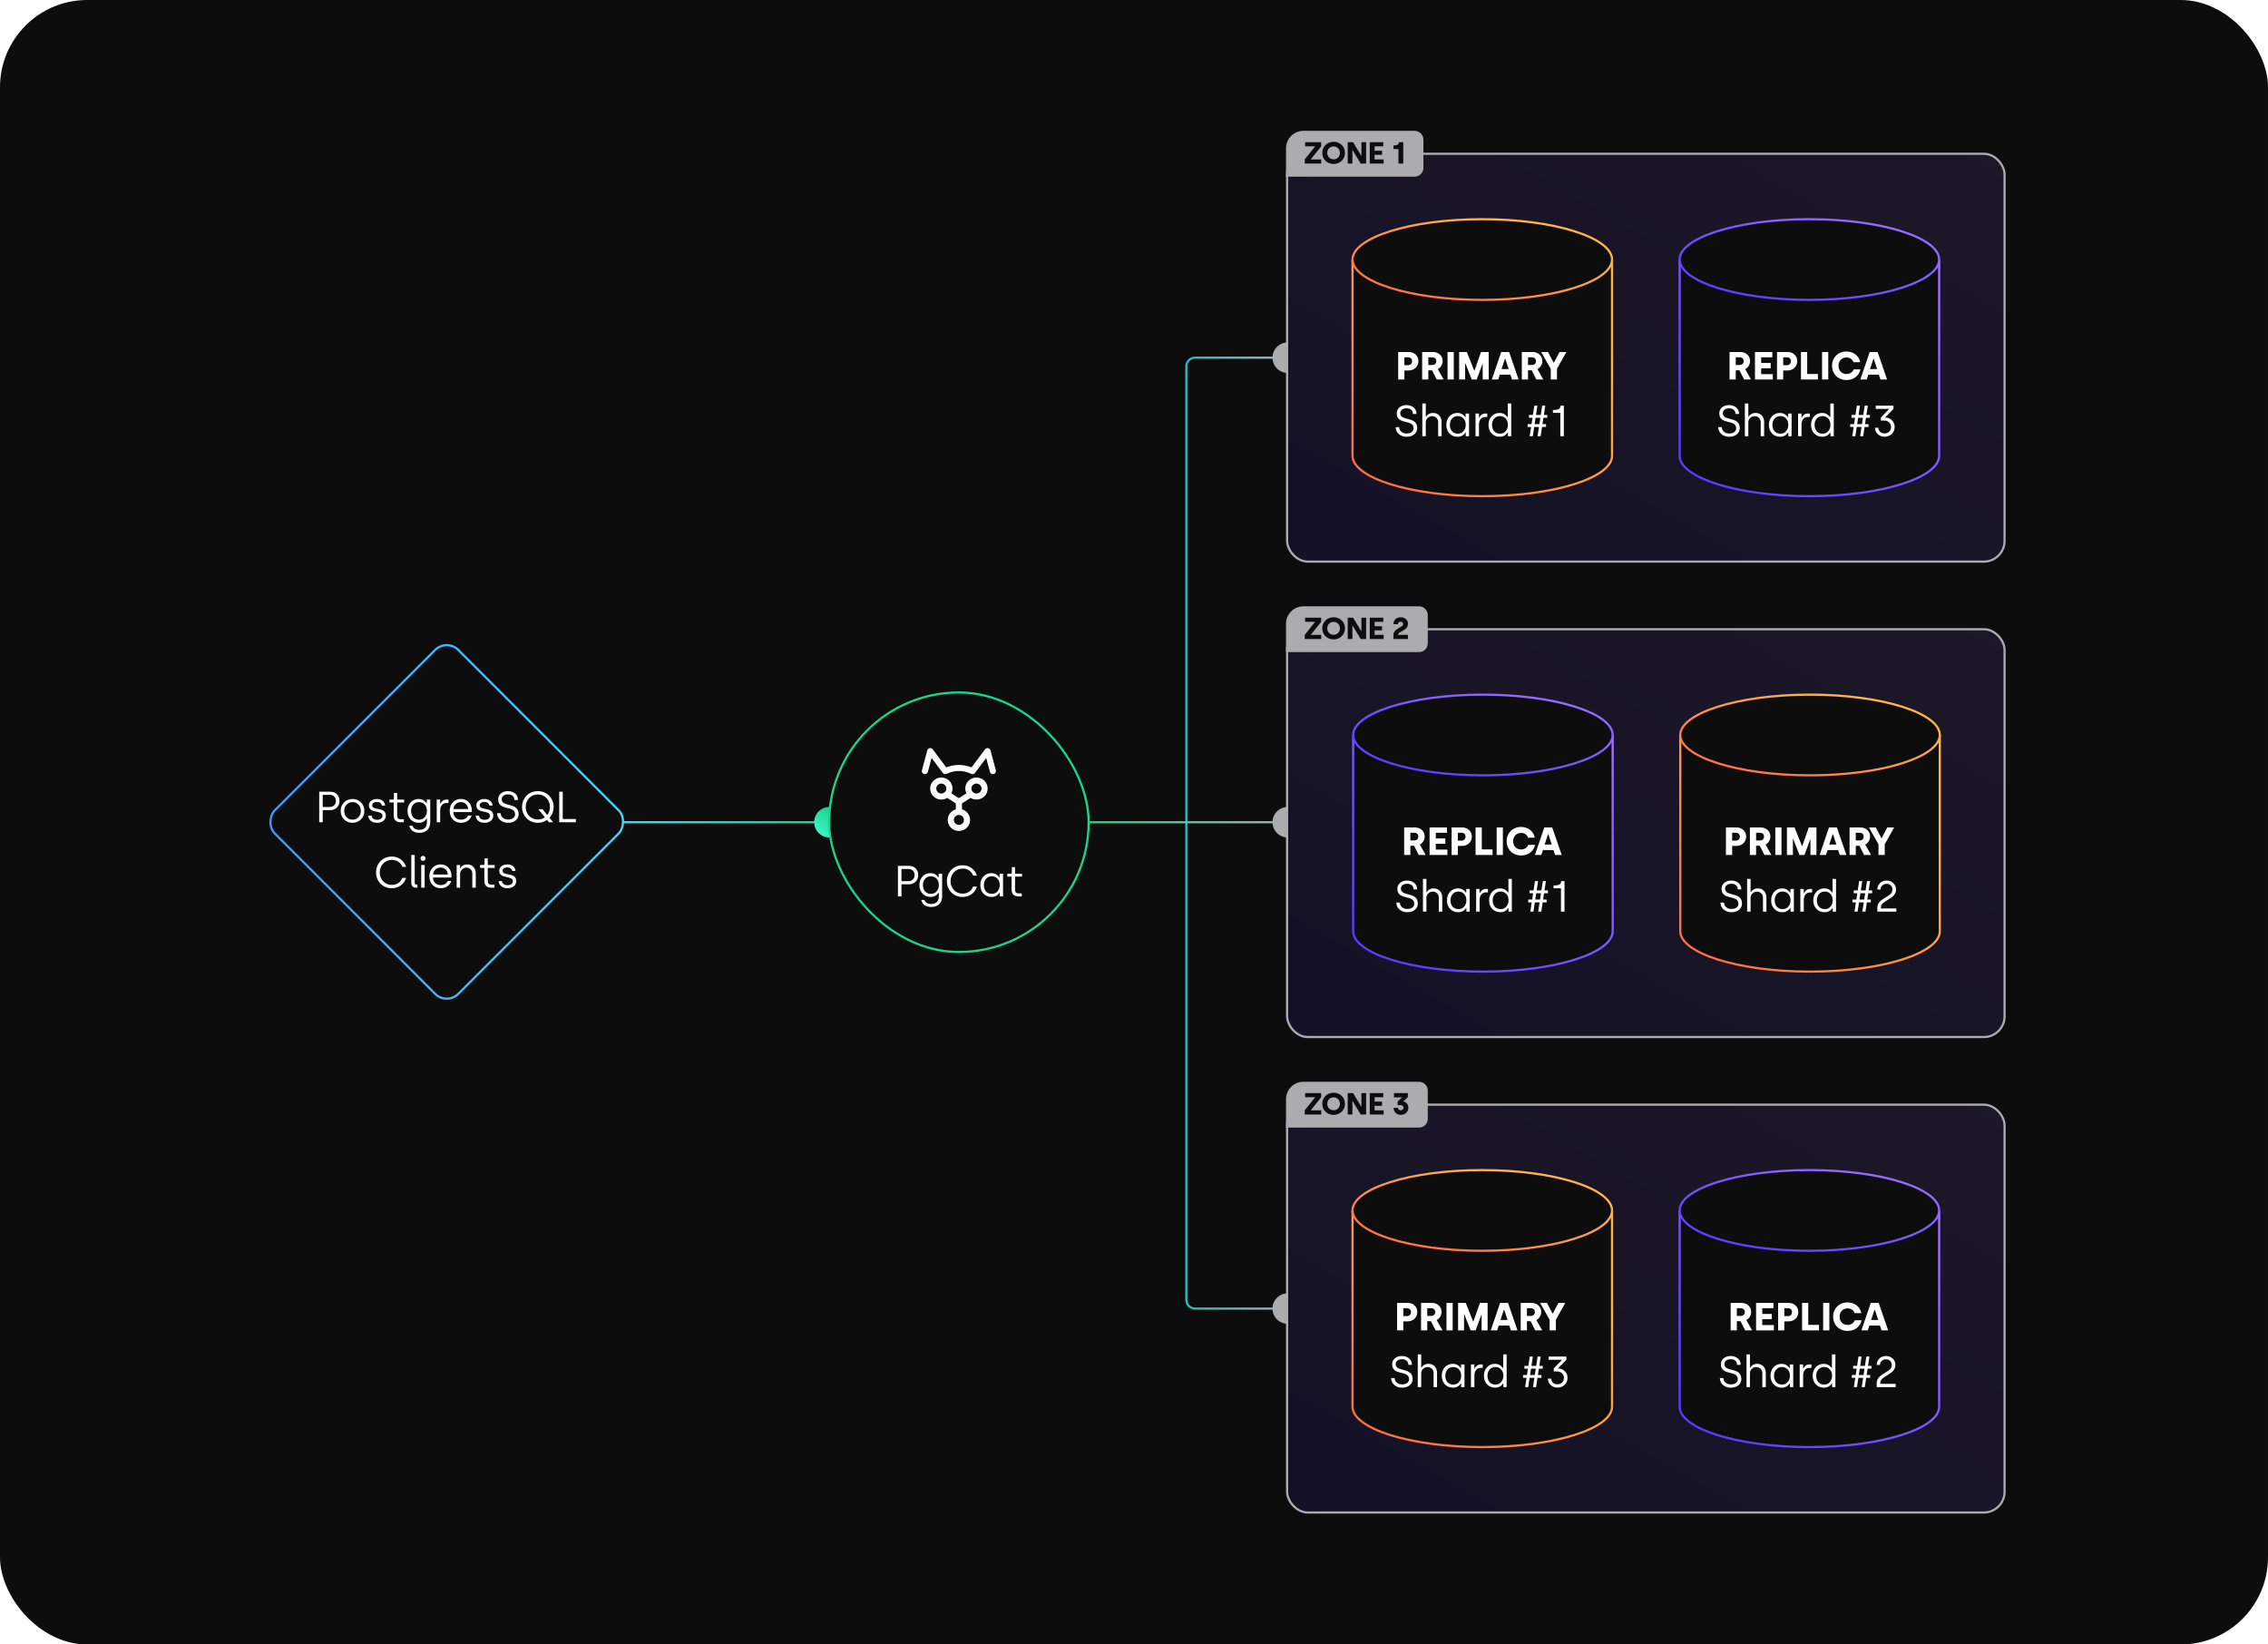 <svg width="1040" height="754" viewBox="0 0 1040 754" fill="none" xmlns="http://www.w3.org/2000/svg">
<rect width="1040" height="754" rx="40" fill="#0D0D0E"/>
<path d="M543.998 377V596C543.998 598.209 545.789 600 547.998 600H590.998" stroke="url(#paint0_linear_35_147)"/>
<path d="M543.998 377V168C543.998 165.791 545.789 164 547.998 164H590.998" stroke="url(#paint1_linear_35_147)"/>
<path d="M498.998 377L589.998 377" stroke="url(#paint2_linear_35_147)" stroke-linecap="round"/>
<g filter="url(#filter0_f_35_147)">
<circle cx="590.498" cy="377" r="7" fill="#ABACB0"/>
</g>
<rect width="12" height="22" transform="matrix(-1 0 0 1 601.998 366)" fill="#0D0D0E"/>
<g filter="url(#filter1_f_35_147)">
<circle cx="590.498" cy="600" r="7" fill="#ABACB0"/>
</g>
<rect width="12" height="22" transform="matrix(-1 0 0 1 601.998 589)" fill="#0D0D0E"/>
<g filter="url(#filter2_f_35_147)">
<circle cx="590.498" cy="164" r="7" fill="#ABACB0"/>
</g>
<rect width="12" height="22" transform="matrix(-1 0 0 1 601.998 153)" fill="#0D0D0E"/>
<rect x="590.206" y="506.5" width="329" height="187" rx="9.5" fill="url(#paint3_linear_35_147)" fill-opacity="0.1" stroke="#ABACB0"/>
<path d="M589.706 504C589.706 499.582 593.287 496 597.706 496H650.706C652.915 496 654.706 497.791 654.706 500V513C654.706 515.209 652.915 517 650.706 517H589.706V504Z" fill="#ABACB0"/>
<path d="M605.854 511H598.308V509.068L602.984 503.202V503.09H598.476V501.2H605.826V503.118L601.122 508.984V509.096H605.854V511ZM606.326 506.1C606.326 503.216 608.552 501.018 611.534 501.018C614.53 501.018 616.742 503.23 616.742 506.1C616.784 508.914 614.46 511.238 611.534 511.182C608.524 511.182 606.326 508.998 606.326 506.1ZM608.622 506.1C608.622 506.954 608.888 507.654 609.434 508.214C609.98 508.774 610.68 509.054 611.534 509.054C612.374 509.054 613.06 508.774 613.606 508.214C614.152 507.654 614.432 506.954 614.432 506.1C614.432 505.26 614.152 504.56 613.606 504C613.06 503.426 612.374 503.146 611.534 503.146C610.68 503.146 609.98 503.426 609.434 504C608.888 504.56 608.622 505.26 608.622 506.1ZM620.147 511H618.005V501.2H620.455L624.207 507.36H624.291V501.2H626.433V511H623.969L620.231 504.84H620.147V511ZM634.473 511H628.117V501.2H634.319V503.09H630.329V505.12H633.731V507.01H630.329V509.096H634.473V511ZM639.055 507.976H641.085C641.099 508.606 641.589 509.082 642.317 509.082C643.101 509.082 643.605 508.564 643.605 507.892C643.605 507.234 643.087 506.702 642.289 506.702H640.903V505.036L642.877 503.258V503.16H639.223V501.186H645.565V503.104L643.521 504.938V505.022C644.193 505.148 644.739 505.484 645.173 506.016C645.607 506.534 645.817 507.164 645.817 507.892C645.817 509.628 644.529 511.168 642.345 511.168C640.175 511.168 639.055 509.6 639.055 507.976Z" fill="#0D0D0E"/>
<path d="M739.206 645C739.206 647.393 737.673 649.762 734.691 651.995C731.717 654.222 727.382 656.248 721.981 657.958C711.184 661.377 696.237 663.5 679.706 663.5C663.174 663.5 648.227 661.377 637.43 657.958C632.029 656.248 627.694 654.222 624.72 651.995C621.738 649.762 620.206 647.393 620.206 645V555.5H739.206V645Z" fill="#0D0D0E" stroke="url(#paint4_linear_35_147)"/>
<path d="M739.206 555C739.206 557.393 737.673 559.762 734.691 561.995C731.717 564.222 727.382 566.248 721.981 567.958C711.184 571.377 696.237 573.5 679.706 573.5C663.174 573.5 648.227 571.377 637.43 567.958C632.029 566.248 627.694 564.222 624.72 561.995C621.738 559.762 620.206 557.393 620.206 555C620.206 552.607 621.738 550.238 624.72 548.005C627.694 545.778 632.029 543.752 637.43 542.042C648.227 538.623 663.174 536.5 679.706 536.5C696.237 536.5 711.184 538.623 721.981 542.042C727.382 543.752 731.717 545.778 734.691 548.005C737.673 550.238 739.206 552.607 739.206 555Z" fill="#0D0D0E" stroke="url(#paint5_linear_35_147)"/>
<path d="M643.487 610H640.643V597.4H645.521C646.781 597.4 647.825 597.796 648.653 598.588C649.499 599.362 649.913 600.37 649.913 601.612C649.913 604.096 647.933 605.86 645.521 605.86H643.487V610ZM643.487 599.83V603.448H645.233C646.259 603.448 647.015 602.71 647.015 601.612C647.015 600.532 646.295 599.83 645.233 599.83H643.487ZM654.473 610H651.629V597.4H656.561C657.857 597.4 658.919 597.796 659.765 598.57C660.611 599.344 661.025 600.334 661.025 601.558C661.025 603.196 660.107 604.564 658.793 605.23L661.475 610H658.307L656.165 605.788H654.473V610ZM654.473 599.83V603.358H656.309C657.389 603.358 658.109 602.692 658.109 601.558C658.109 600.496 657.407 599.83 656.273 599.83H654.473ZM666.128 610H663.284V597.4H666.128V610ZM671.346 610H668.61V597.4H672.12L675.522 605.95H675.63L678.618 597.4H682.146V610H679.392V602.872H679.284L676.656 610H674.37L671.454 602.584H671.346V610ZM686.514 610H683.598L687.882 597.4H691.518L695.856 610H692.832L692.076 607.768H687.252L686.514 610ZM689.592 600.532L688.026 605.23H691.302L689.754 600.532H689.592ZM700.176 610H697.332V597.4H702.264C703.56 597.4 704.622 597.796 705.468 598.57C706.314 599.344 706.728 600.334 706.728 601.558C706.728 603.196 705.81 604.564 704.496 605.23L707.178 610H704.01L701.868 605.788H700.176V610ZM700.176 599.83V603.358H702.012C703.092 603.358 703.812 602.692 703.812 601.558C703.812 600.496 703.11 599.83 701.976 599.83H700.176ZM710.595 605.122L706.221 597.4H709.335L711.909 602.242H712.071L714.627 597.4H717.777L713.457 605.104V610H710.595V605.122ZM637.903 631.84H639.523C639.523 632.66 639.843 633.36 640.463 633.92C641.083 634.48 641.923 634.76 642.963 634.76C644.823 634.76 646.123 633.84 646.123 632.4C646.123 628 638.383 631.08 638.383 625.48C638.383 624.44 638.783 623.56 639.603 622.84C640.423 622.1 641.503 621.74 642.863 621.74C644.963 621.74 647.463 622.92 647.463 625.8H645.803C645.803 624.2 644.743 623.22 642.843 623.22C640.983 623.22 640.003 624.22 640.003 625.48C640.003 629.3 647.763 626.64 647.763 632.3C647.763 633.44 647.323 634.38 646.443 635.14C645.563 635.88 644.383 636.26 642.903 636.26C640.163 636.34 637.863 634.38 637.903 631.84ZM651.701 636H650.121V621H651.701V627.12H651.821C652.281 626.14 653.501 625.34 655.041 625.34C656.221 625.34 657.181 625.74 657.881 626.52C658.601 627.3 658.961 628.28 658.961 629.46V636H657.381V629.56C657.381 628.76 657.121 628.1 656.581 627.6C656.061 627.08 655.421 626.82 654.661 626.82C653.841 626.82 653.141 627.1 652.561 627.64C651.981 628.18 651.701 628.86 651.701 629.68V636ZM661.127 630.82C661.127 629.22 661.607 627.9 662.547 626.88C663.507 625.86 664.727 625.34 666.187 625.34C667.207 625.34 668.147 625.66 668.727 626.12C669.307 626.58 669.627 626.94 669.847 627.28H669.967V625.6H671.547V636H670.027V634.36H669.907C669.027 635.62 667.827 636.26 666.307 636.26C664.787 636.26 663.547 635.76 662.567 634.74C661.607 633.72 661.127 632.42 661.127 630.82ZM662.747 630.82C662.747 632.04 663.087 633.02 663.747 633.76C664.427 634.48 665.307 634.84 666.407 634.84C667.507 634.84 668.367 634.46 669.027 633.68C669.687 632.9 670.027 631.96 670.027 630.82C670.027 629.58 669.687 628.6 668.987 627.88C668.307 627.14 667.427 626.78 666.367 626.78C665.307 626.78 664.427 627.16 663.747 627.92C663.087 628.66 662.747 629.64 662.747 630.82ZM676.095 636H674.515V625.6H676.075V627.54H676.195C676.375 627.04 676.715 626.6 677.215 626.2C677.715 625.8 678.335 625.6 679.035 625.6H679.915V627.18H679.055C677.195 627.18 676.095 628.58 676.095 630.64V636ZM680.462 630.82C680.462 629.22 680.942 627.9 681.882 626.88C682.842 625.86 684.062 625.34 685.522 625.34C686.542 625.34 687.482 625.66 688.062 626.12C688.642 626.58 688.962 626.94 689.182 627.28H689.302V621H690.882V636H689.362V634.36H689.242C688.362 635.62 687.162 636.26 685.642 636.26C684.122 636.26 682.882 635.76 681.902 634.74C680.942 633.72 680.462 632.42 680.462 630.82ZM682.082 630.82C682.082 632.04 682.422 633.02 683.082 633.76C683.762 634.48 684.642 634.84 685.742 634.84C686.842 634.84 687.702 634.46 688.362 633.68C689.022 632.9 689.362 631.96 689.362 630.82C689.362 629.58 689.022 628.6 688.322 627.88C687.642 627.14 686.762 626.78 685.702 626.78C684.642 626.78 683.762 627.16 683.082 627.92C682.422 628.66 682.082 629.64 682.082 630.82ZM699.995 631.76H698.415V630.46H700.195L700.635 627.56H699.015V626.26H700.835L701.475 622H702.895L702.255 626.26H704.435L705.075 622H706.495L705.855 626.26H707.435V627.56H705.655L705.215 630.46H706.835V631.76H705.015L704.375 636H702.955L703.595 631.76H701.415L700.775 636H699.355L699.995 631.76ZM702.055 627.56L701.615 630.46H703.795L704.235 627.56H702.055ZM709.801 632.14H711.321C711.341 633.64 712.521 634.72 714.141 634.72C715.921 634.72 717.141 633.58 717.141 631.76C717.141 630.9 716.841 630.2 716.261 629.66C715.681 629.12 714.961 628.84 714.101 628.84H712.481V627.46L716.181 623.6V623.48H710.121V622H718.261V623.5L714.501 627.32V627.44C715.721 627.48 716.741 627.9 717.561 628.72C718.381 629.52 718.801 630.52 718.801 631.72C718.861 634.1 717.061 636.24 714.141 636.24C711.261 636.24 709.801 633.96 709.801 632.14Z" fill="white"/>
<path d="M889.206 645C889.206 647.393 887.673 649.762 884.691 651.995C881.717 654.222 877.382 656.248 871.981 657.958C861.184 661.377 846.237 663.5 829.706 663.5C813.174 663.5 798.227 661.377 787.43 657.958C782.029 656.248 777.694 654.222 774.72 651.995C771.738 649.762 770.206 647.393 770.206 645V555.5H889.206V645Z" fill="#0D0D0E" stroke="url(#paint6_linear_35_147)"/>
<path d="M889.206 555C889.206 557.393 887.673 559.762 884.691 561.995C881.717 564.222 877.382 566.248 871.981 567.958C861.184 571.377 846.237 573.5 829.706 573.5C813.174 573.5 798.227 571.377 787.43 567.958C782.029 566.248 777.694 564.222 774.72 561.995C771.738 559.762 770.206 557.393 770.206 555C770.206 552.607 771.738 550.238 774.72 548.005C777.694 545.778 782.029 543.752 787.43 542.042C798.227 538.623 813.174 536.5 829.706 536.5C846.237 536.5 861.184 538.623 871.981 542.042C877.382 543.752 881.717 545.778 884.691 548.005C887.673 550.238 889.206 552.607 889.206 555Z" fill="#0D0D0E" stroke="url(#paint7_linear_35_147)"/>
<path d="M796.439 610H793.595V597.4H798.527C799.823 597.4 800.885 597.796 801.731 598.57C802.577 599.344 802.991 600.334 802.991 601.558C802.991 603.196 802.073 604.564 800.759 605.23L803.441 610H800.273L798.131 605.788H796.439V610ZM796.439 599.83V603.358H798.275C799.355 603.358 800.075 602.692 800.075 601.558C800.075 600.496 799.373 599.83 798.239 599.83H796.439ZM813.421 610H805.249V597.4H813.223V599.83H808.093V602.44H812.467V604.87H808.093V607.552H813.421V610ZM818.201 610H815.357V597.4H820.235C821.495 597.4 822.539 597.796 823.367 598.588C824.213 599.362 824.627 600.37 824.627 601.612C824.627 604.096 822.647 605.86 820.235 605.86H818.201V610ZM818.201 599.83V603.448H819.947C820.973 603.448 821.729 602.71 821.729 601.612C821.729 600.532 821.009 599.83 819.947 599.83H818.201ZM834.119 610H826.343V597.4H829.187V607.462H834.119V610ZM838.855 610H836.011V597.4H838.855V610ZM840.604 603.7C840.532 600.046 843.376 597.112 847.228 597.166C850.576 597.166 853.024 599.326 853.492 602.08H850.396C850.036 600.802 848.812 599.902 847.228 599.902C846.148 599.902 845.266 600.262 844.582 600.982C843.898 601.702 843.556 602.602 843.556 603.7C843.556 604.798 843.898 605.716 844.582 606.436C845.266 607.138 846.148 607.498 847.228 607.498C848.812 607.498 850.018 606.616 850.504 605.374H853.618C853.348 606.796 852.628 607.948 851.458 608.866C850.288 609.784 848.884 610.234 847.228 610.234C843.376 610.288 840.532 607.372 840.604 603.7ZM856.482 610H853.566L857.85 597.4H861.486L865.824 610H862.8L862.044 607.768H857.22L856.482 610ZM859.56 600.532L857.994 605.23H861.27L859.722 600.532H859.56ZM788.648 631.84H790.268C790.268 632.66 790.588 633.36 791.208 633.92C791.828 634.48 792.668 634.76 793.708 634.76C795.568 634.76 796.868 633.84 796.868 632.4C796.868 628 789.128 631.08 789.128 625.48C789.128 624.44 789.528 623.56 790.348 622.84C791.168 622.1 792.248 621.74 793.608 621.74C795.708 621.74 798.208 622.92 798.208 625.8H796.548C796.548 624.2 795.488 623.22 793.588 623.22C791.728 623.22 790.748 624.22 790.748 625.48C790.748 629.3 798.508 626.64 798.508 632.3C798.508 633.44 798.068 634.38 797.188 635.14C796.308 635.88 795.128 636.26 793.648 636.26C790.908 636.34 788.608 634.38 788.648 631.84ZM802.445 636H800.865V621H802.445V627.12H802.565C803.025 626.14 804.245 625.34 805.785 625.34C806.965 625.34 807.925 625.74 808.625 626.52C809.345 627.3 809.705 628.28 809.705 629.46V636H808.125V629.56C808.125 628.76 807.865 628.1 807.325 627.6C806.805 627.08 806.165 626.82 805.405 626.82C804.585 626.82 803.885 627.1 803.305 627.64C802.725 628.18 802.445 628.86 802.445 629.68V636ZM811.871 630.82C811.871 629.22 812.351 627.9 813.291 626.88C814.251 625.86 815.471 625.34 816.931 625.34C817.951 625.34 818.891 625.66 819.471 626.12C820.051 626.58 820.371 626.94 820.591 627.28H820.711V625.6H822.291V636H820.771V634.36H820.651C819.771 635.62 818.571 636.26 817.051 636.26C815.531 636.26 814.291 635.76 813.311 634.74C812.351 633.72 811.871 632.42 811.871 630.82ZM813.491 630.82C813.491 632.04 813.831 633.02 814.491 633.76C815.171 634.48 816.051 634.84 817.151 634.84C818.251 634.84 819.111 634.46 819.771 633.68C820.431 632.9 820.771 631.96 820.771 630.82C820.771 629.58 820.431 628.6 819.731 627.88C819.051 627.14 818.171 626.78 817.111 626.78C816.051 626.78 815.171 627.16 814.491 627.92C813.831 628.66 813.491 629.64 813.491 630.82ZM826.839 636H825.259V625.6H826.819V627.54H826.939C827.119 627.04 827.459 626.6 827.959 626.2C828.459 625.8 829.079 625.6 829.779 625.6H830.659V627.18H829.799C827.939 627.18 826.839 628.58 826.839 630.64V636ZM831.206 630.82C831.206 629.22 831.686 627.9 832.626 626.88C833.586 625.86 834.806 625.34 836.266 625.34C837.286 625.34 838.226 625.66 838.806 626.12C839.386 626.58 839.706 626.94 839.926 627.28H840.046V621H841.626V636H840.106V634.36H839.986C839.106 635.62 837.906 636.26 836.386 636.26C834.866 636.26 833.626 635.76 832.646 634.74C831.686 633.72 831.206 632.42 831.206 630.82ZM832.826 630.82C832.826 632.04 833.166 633.02 833.826 633.76C834.506 634.48 835.386 634.84 836.486 634.84C837.586 634.84 838.446 634.46 839.106 633.68C839.766 632.9 840.106 631.96 840.106 630.82C840.106 629.58 839.766 628.6 839.066 627.88C838.386 627.14 837.506 626.78 836.446 626.78C835.386 626.78 834.506 627.16 833.826 627.92C833.166 628.66 832.826 629.64 832.826 630.82ZM850.739 631.76H849.159V630.46H850.939L851.379 627.56H849.759V626.26H851.579L852.219 622H853.639L852.999 626.26H855.179L855.819 622H857.239L856.599 626.26H858.179V627.56H856.399L855.959 630.46H857.579V631.76H855.759L855.119 636H853.699L854.339 631.76H852.159L851.519 636H850.099L850.739 631.76ZM852.799 627.56L852.359 630.46H854.539L854.979 627.56H852.799ZM862.065 625.84H860.545C860.545 623.92 862.025 621.74 864.805 621.74C867.445 621.74 869.145 623.7 869.145 625.78C869.145 627.38 868.345 628.68 866.745 629.7L864.285 631.26C862.705 632.28 862.185 633.06 862.185 634.2V634.52H869.265V636H860.565V634.26C860.565 632.5 861.465 631.3 863.385 630.08L865.925 628.48C866.965 627.82 867.485 626.94 867.485 625.82C867.485 624.32 866.445 623.26 864.765 623.26C863.985 623.26 863.325 623.52 862.825 624.02C862.325 624.52 862.065 625.12 862.065 625.84Z" fill="white"/>
<rect x="590.206" y="288.5" width="329" height="187" rx="9.5" fill="url(#paint8_linear_35_147)" fill-opacity="0.1" stroke="#ABACB0"/>
<path d="M589.706 286C589.706 281.582 593.287 278 597.706 278H650.706C652.915 278 654.706 279.791 654.706 282V295C654.706 297.209 652.915 299 650.706 299H589.706V286Z" fill="#ABACB0"/>
<path d="M605.854 293H598.308V291.068L602.984 285.202V285.09H598.476V283.2H605.826V285.118L601.122 290.984V291.096H605.854V293ZM606.326 288.1C606.326 285.216 608.552 283.018 611.534 283.018C614.53 283.018 616.742 285.23 616.742 288.1C616.784 290.914 614.46 293.238 611.534 293.182C608.524 293.182 606.326 290.998 606.326 288.1ZM608.622 288.1C608.622 288.954 608.888 289.654 609.434 290.214C609.98 290.774 610.68 291.054 611.534 291.054C612.374 291.054 613.06 290.774 613.606 290.214C614.152 289.654 614.432 288.954 614.432 288.1C614.432 287.26 614.152 286.56 613.606 286C613.06 285.426 612.374 285.146 611.534 285.146C610.68 285.146 609.98 285.426 609.434 286C608.888 286.56 608.622 287.26 608.622 288.1ZM620.147 293H618.005V283.2H620.455L624.207 289.36H624.291V283.2H626.433V293H623.969L620.231 286.84H620.147V293ZM634.473 293H628.117V283.2H634.319V285.09H630.329V287.12H633.731V289.01H630.329V291.096H634.473V293ZM640.987 286.21H638.943C638.943 284.572 640.077 283.018 642.219 283.018C643.241 283.018 644.067 283.298 644.683 283.872C645.313 284.446 645.621 285.146 645.621 286C645.621 287.288 645.019 288.142 643.787 288.87L641.827 290.018C641.337 290.312 641.155 290.592 641.155 290.97V291.082H645.607V293H638.957V291.278C638.957 289.99 639.517 289.15 640.819 288.352L642.639 287.232C643.157 286.896 643.409 286.588 643.409 286.084C643.409 285.482 642.947 285.048 642.205 285.048C641.477 285.048 640.987 285.58 640.987 286.21Z" fill="#0D0D0E"/>
<path d="M889.498 427C889.498 429.393 887.966 431.762 884.983 433.995C882.01 436.222 877.675 438.248 872.274 439.958C861.477 443.377 846.53 445.5 829.998 445.5C813.466 445.5 798.519 443.377 787.723 439.958C782.321 438.248 777.986 436.222 775.013 433.995C772.03 431.762 770.498 429.393 770.498 427V337.5H889.498V427Z" fill="#0D0D0E" stroke="url(#paint9_linear_35_147)"/>
<path d="M889.498 337C889.498 339.393 887.966 341.762 884.983 343.995C882.01 346.222 877.675 348.248 872.274 349.958C861.477 353.377 846.53 355.5 829.998 355.5C813.466 355.5 798.519 353.377 787.723 349.958C782.321 348.248 777.986 346.222 775.013 343.995C772.03 341.762 770.498 339.393 770.498 337C770.498 334.607 772.03 332.238 775.013 330.005C777.986 327.778 782.321 325.752 787.723 324.042C798.519 320.623 813.466 318.5 829.998 318.5C846.53 318.5 861.477 320.623 872.274 324.042C877.675 325.752 882.01 327.778 884.983 330.005C887.966 332.238 889.498 334.607 889.498 337Z" fill="#0D0D0E" stroke="url(#paint10_linear_35_147)"/>
<path d="M794.279 392H791.435V379.4H796.313C797.573 379.4 798.617 379.796 799.445 380.588C800.291 381.362 800.705 382.37 800.705 383.612C800.705 386.096 798.725 387.86 796.313 387.86H794.279V392ZM794.279 381.83V385.448H796.025C797.051 385.448 797.807 384.71 797.807 383.612C797.807 382.532 797.087 381.83 796.025 381.83H794.279ZM805.266 392H802.422V379.4H807.354C808.65 379.4 809.712 379.796 810.558 380.57C811.404 381.344 811.818 382.334 811.818 383.558C811.818 385.196 810.9 386.564 809.586 387.23L812.268 392H809.1L806.958 387.788H805.266V392ZM805.266 381.83V385.358H807.102C808.182 385.358 808.902 384.692 808.902 383.558C808.902 382.496 808.2 381.83 807.066 381.83H805.266ZM816.92 392H814.076V379.4H816.92V392ZM822.138 392H819.402V379.4H822.912L826.314 387.95H826.422L829.41 379.4H832.938V392H830.184V384.872H830.076L827.448 392H825.162L822.246 384.584H822.138V392ZM837.306 392H834.39L838.674 379.4H842.31L846.648 392H843.624L842.868 389.768H838.044L837.306 392ZM840.384 382.532L838.818 387.23H842.094L840.546 382.532H840.384ZM850.969 392H848.125V379.4H853.057C854.353 379.4 855.415 379.796 856.261 380.57C857.107 381.344 857.521 382.334 857.521 383.558C857.521 385.196 856.603 386.564 855.289 387.23L857.971 392H854.803L852.661 387.788H850.969V392ZM850.969 381.83V385.358H852.805C853.885 385.358 854.605 384.692 854.605 383.558C854.605 382.496 853.903 381.83 852.769 381.83H850.969ZM861.387 387.122L857.013 379.4H860.127L862.701 384.242H862.863L865.419 379.4H868.569L864.249 387.104V392H861.387V387.122ZM788.94 413.84H790.56C790.56 414.66 790.88 415.36 791.5 415.92C792.12 416.48 792.96 416.76 794 416.76C795.86 416.76 797.16 415.84 797.16 414.4C797.16 410 789.42 413.08 789.42 407.48C789.42 406.44 789.82 405.56 790.64 404.84C791.46 404.1 792.54 403.74 793.9 403.74C796 403.74 798.5 404.92 798.5 407.8H796.84C796.84 406.2 795.78 405.22 793.88 405.22C792.02 405.22 791.04 406.22 791.04 407.48C791.04 411.3 798.8 408.64 798.8 414.3C798.8 415.44 798.36 416.38 797.48 417.14C796.6 417.88 795.42 418.26 793.94 418.26C791.2 418.34 788.9 416.38 788.94 413.84ZM802.738 418H801.158V403H802.738V409.12H802.858C803.318 408.14 804.538 407.34 806.078 407.34C807.258 407.34 808.218 407.74 808.918 408.52C809.638 409.3 809.998 410.28 809.998 411.46V418H808.418V411.56C808.418 410.76 808.158 410.1 807.618 409.6C807.098 409.08 806.458 408.82 805.698 408.82C804.878 408.82 804.178 409.1 803.598 409.64C803.018 410.18 802.738 410.86 802.738 411.68V418ZM812.164 412.82C812.164 411.22 812.644 409.9 813.584 408.88C814.544 407.86 815.764 407.34 817.224 407.34C818.244 407.34 819.184 407.66 819.764 408.12C820.344 408.58 820.664 408.94 820.884 409.28H821.004V407.6H822.584V418H821.064V416.36H820.944C820.064 417.62 818.864 418.26 817.344 418.26C815.824 418.26 814.584 417.76 813.604 416.74C812.644 415.72 812.164 414.42 812.164 412.82ZM813.784 412.82C813.784 414.04 814.124 415.02 814.784 415.76C815.464 416.48 816.344 416.84 817.444 416.84C818.544 416.84 819.404 416.46 820.064 415.68C820.724 414.9 821.064 413.96 821.064 412.82C821.064 411.58 820.724 410.6 820.024 409.88C819.344 409.14 818.464 408.78 817.404 408.78C816.344 408.78 815.464 409.16 814.784 409.92C814.124 410.66 813.784 411.64 813.784 412.82ZM827.131 418H825.551V407.6H827.111V409.54H827.231C827.411 409.04 827.751 408.6 828.251 408.2C828.751 407.8 829.371 407.6 830.071 407.6H830.951V409.18H830.091C828.231 409.18 827.131 410.58 827.131 412.64V418ZM831.499 412.82C831.499 411.22 831.979 409.9 832.919 408.88C833.879 407.86 835.099 407.34 836.559 407.34C837.579 407.34 838.519 407.66 839.099 408.12C839.679 408.58 839.999 408.94 840.219 409.28H840.339V403H841.919V418H840.399V416.36H840.279C839.399 417.62 838.199 418.26 836.679 418.26C835.159 418.26 833.919 417.76 832.939 416.74C831.979 415.72 831.499 414.42 831.499 412.82ZM833.119 412.82C833.119 414.04 833.459 415.02 834.119 415.76C834.799 416.48 835.679 416.84 836.779 416.84C837.879 416.84 838.739 416.46 839.399 415.68C840.059 414.9 840.399 413.96 840.399 412.82C840.399 411.58 840.059 410.6 839.359 409.88C838.679 409.14 837.799 408.78 836.739 408.78C835.679 408.78 834.799 409.16 834.119 409.92C833.459 410.66 833.119 411.64 833.119 412.82ZM851.032 413.76H849.452V412.46H851.232L851.672 409.56H850.052V408.26H851.872L852.512 404H853.932L853.292 408.26H855.472L856.112 404H857.532L856.892 408.26H858.472V409.56H856.692L856.252 412.46H857.872V413.76H856.052L855.412 418H853.992L854.632 413.76H852.452L851.812 418H850.392L851.032 413.76ZM853.092 409.56L852.652 412.46H854.832L855.272 409.56H853.092ZM862.357 407.84H860.837C860.837 405.92 862.317 403.74 865.097 403.74C867.737 403.74 869.437 405.7 869.437 407.78C869.437 409.38 868.637 410.68 867.037 411.7L864.577 413.26C862.997 414.28 862.477 415.06 862.477 416.2V416.52H869.557V418H860.857V416.26C860.857 414.5 861.757 413.3 863.677 412.08L866.217 410.48C867.257 409.82 867.777 408.94 867.777 407.82C867.777 406.32 866.737 405.26 865.057 405.26C864.277 405.26 863.617 405.52 863.117 406.02C862.617 406.52 862.357 407.12 862.357 407.84Z" fill="white"/>
<path d="M739.498 427C739.498 429.393 737.966 431.762 734.983 433.995C732.01 436.222 727.675 438.248 722.274 439.958C711.477 443.377 696.53 445.5 679.998 445.5C663.466 445.5 648.519 443.377 637.723 439.958C632.321 438.248 627.986 436.222 625.013 433.995C622.03 431.762 620.498 429.393 620.498 427V337.5H739.498V427Z" fill="#0D0D0E" stroke="url(#paint11_linear_35_147)"/>
<path d="M739.498 337C739.498 339.393 737.966 341.762 734.983 343.995C732.01 346.222 727.675 348.248 722.274 349.958C711.477 353.377 696.53 355.5 679.998 355.5C663.466 355.5 648.519 353.377 637.723 349.958C632.321 348.248 627.986 346.222 625.013 343.995C622.03 341.762 620.498 339.393 620.498 337C620.498 334.607 622.03 332.238 625.013 330.005C627.986 327.778 632.321 325.752 637.723 324.042C648.519 320.623 663.466 318.5 679.998 318.5C696.53 318.5 711.477 320.623 722.274 324.042C727.675 325.752 732.01 327.778 734.983 330.005C737.966 332.238 739.498 334.607 739.498 337Z" fill="#0D0D0E" stroke="url(#paint12_linear_35_147)"/>
<path d="M646.732 392H643.888V379.4H648.82C650.116 379.4 651.178 379.796 652.024 380.57C652.87 381.344 653.284 382.334 653.284 383.558C653.284 385.196 652.366 386.564 651.052 387.23L653.734 392H650.566L648.424 387.788H646.732V392ZM646.732 381.83V385.358H648.568C649.648 385.358 650.368 384.692 650.368 383.558C650.368 382.496 649.666 381.83 648.532 381.83H646.732ZM663.714 392H655.542V379.4H663.516V381.83H658.386V384.44H662.76V386.87H658.386V389.552H663.714V392ZM668.493 392H665.649V379.4H670.527C671.787 379.4 672.831 379.796 673.659 380.588C674.505 381.362 674.919 382.37 674.919 383.612C674.919 386.096 672.939 387.86 670.527 387.86H668.493V392ZM668.493 381.83V385.448H670.239C671.265 385.448 672.021 384.71 672.021 383.612C672.021 382.532 671.301 381.83 670.239 381.83H668.493ZM684.412 392H676.636V379.4H679.48V389.462H684.412V392ZM689.148 392H686.304V379.4H689.148V392ZM690.897 385.7C690.825 382.046 693.669 379.112 697.521 379.166C700.869 379.166 703.317 381.326 703.785 384.08H700.689C700.329 382.802 699.105 381.902 697.521 381.902C696.441 381.902 695.559 382.262 694.875 382.982C694.191 383.702 693.849 384.602 693.849 385.7C693.849 386.798 694.191 387.716 694.875 388.436C695.559 389.138 696.441 389.498 697.521 389.498C699.105 389.498 700.311 388.616 700.797 387.374H703.911C703.641 388.796 702.921 389.948 701.751 390.866C700.581 391.784 699.177 392.234 697.521 392.234C693.669 392.288 690.825 389.372 690.897 385.7ZM706.774 392H703.858L708.142 379.4H711.778L716.116 392H713.092L712.336 389.768H707.512L706.774 392ZM709.852 382.532L708.286 387.23H711.562L710.014 382.532H709.852ZM640.288 413.84H641.908C641.908 414.66 642.228 415.36 642.848 415.92C643.468 416.48 644.308 416.76 645.348 416.76C647.208 416.76 648.508 415.84 648.508 414.4C648.508 410 640.768 413.08 640.768 407.48C640.768 406.44 641.168 405.56 641.988 404.84C642.808 404.1 643.888 403.74 645.248 403.74C647.348 403.74 649.848 404.92 649.848 407.8H648.188C648.188 406.2 647.128 405.22 645.228 405.22C643.368 405.22 642.388 406.22 642.388 407.48C642.388 411.3 650.148 408.64 650.148 414.3C650.148 415.44 649.708 416.38 648.828 417.14C647.948 417.88 646.768 418.26 645.288 418.26C642.548 418.34 640.248 416.38 640.288 413.84ZM654.085 418H652.505V403H654.085V409.12H654.205C654.665 408.14 655.885 407.34 657.425 407.34C658.605 407.34 659.565 407.74 660.265 408.52C660.985 409.3 661.345 410.28 661.345 411.46V418H659.765V411.56C659.765 410.76 659.505 410.1 658.965 409.6C658.445 409.08 657.805 408.82 657.045 408.82C656.225 408.82 655.525 409.1 654.945 409.64C654.365 410.18 654.085 410.86 654.085 411.68V418ZM663.512 412.82C663.512 411.22 663.992 409.9 664.932 408.88C665.892 407.86 667.112 407.34 668.572 407.34C669.592 407.34 670.532 407.66 671.112 408.12C671.692 408.58 672.012 408.94 672.232 409.28H672.352V407.6H673.932V418H672.412V416.36H672.292C671.412 417.62 670.212 418.26 668.692 418.26C667.172 418.26 665.932 417.76 664.952 416.74C663.992 415.72 663.512 414.42 663.512 412.82ZM665.132 412.82C665.132 414.04 665.472 415.02 666.132 415.76C666.812 416.48 667.692 416.84 668.792 416.84C669.892 416.84 670.752 416.46 671.412 415.68C672.072 414.9 672.412 413.96 672.412 412.82C672.412 411.58 672.072 410.6 671.372 409.88C670.692 409.14 669.812 408.78 668.752 408.78C667.692 408.78 666.812 409.16 666.132 409.92C665.472 410.66 665.132 411.64 665.132 412.82ZM678.479 418H676.899V407.6H678.459V409.54H678.579C678.759 409.04 679.099 408.6 679.599 408.2C680.099 407.8 680.719 407.6 681.419 407.6H682.299V409.18H681.439C679.579 409.18 678.479 410.58 678.479 412.64V418ZM682.846 412.82C682.846 411.22 683.326 409.9 684.266 408.88C685.226 407.86 686.446 407.34 687.906 407.34C688.926 407.34 689.866 407.66 690.446 408.12C691.026 408.58 691.346 408.94 691.566 409.28H691.686V403H693.266V418H691.746V416.36H691.626C690.746 417.62 689.546 418.26 688.026 418.26C686.506 418.26 685.266 417.76 684.286 416.74C683.326 415.72 682.846 414.42 682.846 412.82ZM684.466 412.82C684.466 414.04 684.806 415.02 685.466 415.76C686.146 416.48 687.026 416.84 688.126 416.84C689.226 416.84 690.086 416.46 690.746 415.68C691.406 414.9 691.746 413.96 691.746 412.82C691.746 411.58 691.406 410.6 690.706 409.88C690.026 409.14 689.146 408.78 688.086 408.78C687.026 408.78 686.146 409.16 685.466 409.92C684.806 410.66 684.466 411.64 684.466 412.82ZM702.379 413.76H700.799V412.46H702.579L703.019 409.56H701.399V408.26H703.219L703.859 404H705.279L704.639 408.26H706.819L707.459 404H708.879L708.239 408.26H709.819V409.56H708.039L707.599 412.46H709.219V413.76H707.399L706.759 418H705.339L705.979 413.76H703.799L703.159 418H701.739L702.379 413.76ZM704.439 409.56L703.999 412.46H706.179L706.619 409.56H704.439ZM715.785 407.3H712.385V406C714.925 406 715.885 405.44 715.885 404H717.405V418H715.785V407.3Z" fill="white"/>
<rect x="590.206" y="70.5" width="329" height="187" rx="9.5" fill="url(#paint13_linear_35_147)" fill-opacity="0.1" stroke="#ABACB0"/>
<path d="M589.706 68C589.706 63.582 593.287 60 597.706 60H648.706C650.915 60 652.706 61.791 652.706 64V77C652.706 79.209 650.915 81 648.706 81H589.706V68Z" fill="#ABACB0"/>
<path d="M605.854 75H598.308V73.068L602.984 67.202V67.09H598.476V65.2H605.826V67.118L601.122 72.984V73.096H605.854V75ZM606.326 70.1C606.326 67.216 608.552 65.018 611.534 65.018C614.53 65.018 616.742 67.23 616.742 70.1C616.784 72.914 614.46 75.238 611.534 75.182C608.524 75.182 606.326 72.998 606.326 70.1ZM608.622 70.1C608.622 70.954 608.888 71.654 609.434 72.214C609.98 72.774 610.68 73.054 611.534 73.054C612.374 73.054 613.06 72.774 613.606 72.214C614.152 71.654 614.432 70.954 614.432 70.1C614.432 69.26 614.152 68.56 613.606 68C613.06 67.426 612.374 67.146 611.534 67.146C610.68 67.146 609.98 67.426 609.434 68C608.888 68.56 608.622 69.26 608.622 70.1ZM620.147 75H618.005V65.2H620.455L624.207 71.36H624.291V65.2H626.433V75H623.969L620.231 68.84H620.147V75ZM634.473 75H628.117V65.2H634.319V67.09H630.329V69.12H633.731V71.01H630.329V73.096H634.473V75ZM641.267 68.336H638.985V66.698C640.819 66.698 641.435 66.222 641.435 65.2H643.465V75H641.267V68.336Z" fill="#0D0D0E"/>
<path d="M739.206 209C739.206 211.393 737.673 213.762 734.691 215.995C731.717 218.222 727.382 220.248 721.981 221.958C711.184 225.377 696.237 227.5 679.706 227.5C663.174 227.5 648.227 225.377 637.43 221.958C632.029 220.248 627.694 218.222 624.72 215.995C621.738 213.762 620.206 211.393 620.206 209V119.5H739.206V209Z" fill="#0D0D0E" stroke="url(#paint14_linear_35_147)"/>
<path d="M739.206 119C739.206 121.393 737.673 123.762 734.691 125.995C731.717 128.222 727.382 130.248 721.981 131.958C711.184 135.377 696.237 137.5 679.706 137.5C663.174 137.5 648.227 135.377 637.43 131.958C632.029 130.248 627.694 128.222 624.72 125.995C621.738 123.762 620.206 121.393 620.206 119C620.206 116.607 621.738 114.238 624.72 112.005C627.694 109.778 632.029 107.752 637.43 106.042C648.227 102.623 663.174 100.5 679.706 100.5C696.237 100.5 711.184 102.623 721.981 106.042C727.382 107.752 731.717 109.778 734.691 112.005C737.673 114.238 739.206 116.607 739.206 119Z" fill="#0D0D0E" stroke="url(#paint15_linear_35_147)"/>
<path d="M643.987 174H641.143V161.4H646.021C647.281 161.4 648.325 161.796 649.153 162.588C649.999 163.362 650.413 164.37 650.413 165.612C650.413 168.096 648.433 169.86 646.021 169.86H643.987V174ZM643.987 163.83V167.448H645.733C646.759 167.448 647.515 166.71 647.515 165.612C647.515 164.532 646.795 163.83 645.733 163.83H643.987ZM654.973 174H652.129V161.4H657.061C658.357 161.4 659.419 161.796 660.265 162.57C661.111 163.344 661.525 164.334 661.525 165.558C661.525 167.196 660.607 168.564 659.293 169.23L661.975 174H658.807L656.665 169.788H654.973V174ZM654.973 163.83V167.358H656.809C657.889 167.358 658.609 166.692 658.609 165.558C658.609 164.496 657.907 163.83 656.773 163.83H654.973ZM666.628 174H663.784V161.4H666.628V174ZM671.846 174H669.11V161.4H672.62L676.022 169.95H676.13L679.118 161.4H682.646V174H679.892V166.872H679.784L677.156 174H674.87L671.954 166.584H671.846V174ZM687.014 174H684.098L688.382 161.4H692.018L696.356 174H693.332L692.576 171.768H687.752L687.014 174ZM690.092 164.532L688.526 169.23H691.802L690.254 164.532H690.092ZM700.676 174H697.832V161.4H702.764C704.06 161.4 705.122 161.796 705.968 162.57C706.814 163.344 707.228 164.334 707.228 165.558C707.228 167.196 706.31 168.564 704.996 169.23L707.678 174H704.51L702.368 169.788H700.676V174ZM700.676 163.83V167.358H702.512C703.592 167.358 704.312 166.692 704.312 165.558C704.312 164.496 703.61 163.83 702.476 163.83H700.676ZM711.095 169.122L706.721 161.4H709.835L712.409 166.242H712.571L715.127 161.4H718.277L713.957 169.104V174H711.095V169.122ZM639.995 195.84H641.615C641.615 196.66 641.935 197.36 642.555 197.92C643.175 198.48 644.015 198.76 645.055 198.76C646.915 198.76 648.215 197.84 648.215 196.4C648.215 192 640.475 195.08 640.475 189.48C640.475 188.44 640.875 187.56 641.695 186.84C642.515 186.1 643.595 185.74 644.955 185.74C647.055 185.74 649.555 186.92 649.555 189.8H647.895C647.895 188.2 646.835 187.22 644.935 187.22C643.075 187.22 642.095 188.22 642.095 189.48C642.095 193.3 649.855 190.64 649.855 196.3C649.855 197.44 649.415 198.38 648.535 199.14C647.655 199.88 646.475 200.26 644.995 200.26C642.255 200.34 639.955 198.38 639.995 195.84ZM653.793 200H652.213V185H653.793V191.12H653.913C654.373 190.14 655.593 189.34 657.133 189.34C658.313 189.34 659.273 189.74 659.973 190.52C660.693 191.3 661.053 192.28 661.053 193.46V200H659.473V193.56C659.473 192.76 659.213 192.1 658.673 191.6C658.153 191.08 657.513 190.82 656.753 190.82C655.933 190.82 655.233 191.1 654.653 191.64C654.073 192.18 653.793 192.86 653.793 193.68V200ZM663.219 194.82C663.219 193.22 663.699 191.9 664.639 190.88C665.599 189.86 666.819 189.34 668.279 189.34C669.299 189.34 670.239 189.66 670.819 190.12C671.399 190.58 671.719 190.94 671.939 191.28H672.059V189.6H673.639V200H672.119V198.36H671.999C671.119 199.62 669.919 200.26 668.399 200.26C666.879 200.26 665.639 199.76 664.659 198.74C663.699 197.72 663.219 196.42 663.219 194.82ZM664.839 194.82C664.839 196.04 665.179 197.02 665.839 197.76C666.519 198.48 667.399 198.84 668.499 198.84C669.599 198.84 670.459 198.46 671.119 197.68C671.779 196.9 672.119 195.96 672.119 194.82C672.119 193.58 671.779 192.6 671.079 191.88C670.399 191.14 669.519 190.78 668.459 190.78C667.399 190.78 666.519 191.16 665.839 191.92C665.179 192.66 664.839 193.64 664.839 194.82ZM678.186 200H676.606V189.6H678.166V191.54H678.286C678.466 191.04 678.806 190.6 679.306 190.2C679.806 189.8 680.426 189.6 681.126 189.6H682.006V191.18H681.146C679.286 191.18 678.186 192.58 678.186 194.64V200ZM682.554 194.82C682.554 193.22 683.034 191.9 683.974 190.88C684.934 189.86 686.154 189.34 687.614 189.34C688.634 189.34 689.574 189.66 690.154 190.12C690.734 190.58 691.054 190.94 691.274 191.28H691.394V185H692.974V200H691.454V198.36H691.334C690.454 199.62 689.254 200.26 687.734 200.26C686.214 200.26 684.974 199.76 683.994 198.74C683.034 197.72 682.554 196.42 682.554 194.82ZM684.174 194.82C684.174 196.04 684.514 197.02 685.174 197.76C685.854 198.48 686.734 198.84 687.834 198.84C688.934 198.84 689.794 198.46 690.454 197.68C691.114 196.9 691.454 195.96 691.454 194.82C691.454 193.58 691.114 192.6 690.414 191.88C689.734 191.14 688.854 190.78 687.794 190.78C686.734 190.78 685.854 191.16 685.174 191.92C684.514 192.66 684.174 193.64 684.174 194.82ZM702.087 195.76H700.507V194.46H702.287L702.727 191.56H701.107V190.26H702.927L703.567 186H704.987L704.347 190.26H706.527L707.167 186H708.587L707.947 190.26H709.527V191.56H707.747L707.307 194.46H708.927V195.76H707.107L706.467 200H705.047L705.687 195.76H703.507L702.867 200H701.447L702.087 195.76ZM704.147 191.56L703.707 194.46H705.887L706.327 191.56H704.147ZM715.493 189.3H712.093V188C714.633 188 715.593 187.44 715.593 186H717.113V200H715.493V189.3Z" fill="white"/>
<path d="M889.206 209C889.206 211.393 887.673 213.762 884.691 215.995C881.717 218.222 877.382 220.248 871.981 221.958C861.184 225.377 846.237 227.5 829.706 227.5C813.174 227.5 798.227 225.377 787.43 221.958C782.029 220.248 777.694 218.222 774.72 215.995C771.738 213.762 770.206 211.393 770.206 209V119.5H889.206V209Z" fill="#0D0D0E" stroke="url(#paint16_linear_35_147)"/>
<path d="M889.206 119C889.206 121.393 887.673 123.762 884.691 125.995C881.717 128.222 877.382 130.248 871.981 131.958C861.184 135.377 846.237 137.5 829.706 137.5C813.174 137.5 798.227 135.377 787.43 131.958C782.029 130.248 777.694 128.222 774.72 125.995C771.738 123.762 770.206 121.393 770.206 119C770.206 116.607 771.738 114.238 774.72 112.005C777.694 109.778 782.029 107.752 787.43 106.042C798.227 102.623 813.174 100.5 829.706 100.5C846.237 100.5 861.184 102.623 871.981 106.042C877.382 107.752 881.717 109.778 884.691 112.005C887.673 114.238 889.206 116.607 889.206 119Z" fill="#0D0D0E" stroke="url(#paint17_linear_35_147)"/>
<path d="M795.939 174H793.095V161.4H798.027C799.323 161.4 800.385 161.796 801.231 162.57C802.077 163.344 802.491 164.334 802.491 165.558C802.491 167.196 801.573 168.564 800.259 169.23L802.941 174H799.773L797.631 169.788H795.939V174ZM795.939 163.83V167.358H797.775C798.855 167.358 799.575 166.692 799.575 165.558C799.575 164.496 798.873 163.83 797.739 163.83H795.939ZM812.921 174H804.749V161.4H812.723V163.83H807.593V166.44H811.967V168.87H807.593V171.552H812.921V174ZM817.701 174H814.857V161.4H819.735C820.995 161.4 822.039 161.796 822.867 162.588C823.713 163.362 824.127 164.37 824.127 165.612C824.127 168.096 822.147 169.86 819.735 169.86H817.701V174ZM817.701 163.83V167.448H819.447C820.473 167.448 821.229 166.71 821.229 165.612C821.229 164.532 820.509 163.83 819.447 163.83H817.701ZM833.619 174H825.843V161.4H828.687V171.462H833.619V174ZM838.355 174H835.511V161.4H838.355V174ZM840.104 167.7C840.032 164.046 842.876 161.112 846.728 161.166C850.076 161.166 852.524 163.326 852.992 166.08H849.896C849.536 164.802 848.312 163.902 846.728 163.902C845.648 163.902 844.766 164.262 844.082 164.982C843.398 165.702 843.056 166.602 843.056 167.7C843.056 168.798 843.398 169.716 844.082 170.436C844.766 171.138 845.648 171.498 846.728 171.498C848.312 171.498 849.518 170.616 850.004 169.374H853.118C852.848 170.796 852.128 171.948 850.958 172.866C849.788 173.784 848.384 174.234 846.728 174.234C842.876 174.288 840.032 171.372 840.104 167.7ZM855.982 174H853.066L857.35 161.4H860.986L865.324 174H862.3L861.544 171.768H856.72L855.982 174ZM859.06 164.532L857.494 169.23H860.77L859.222 164.532H859.06ZM787.903 195.84H789.523C789.523 196.66 789.843 197.36 790.463 197.92C791.083 198.48 791.923 198.76 792.963 198.76C794.823 198.76 796.123 197.84 796.123 196.4C796.123 192 788.383 195.08 788.383 189.48C788.383 188.44 788.783 187.56 789.603 186.84C790.423 186.1 791.503 185.74 792.863 185.74C794.963 185.74 797.463 186.92 797.463 189.8H795.803C795.803 188.2 794.743 187.22 792.843 187.22C790.983 187.22 790.003 188.22 790.003 189.48C790.003 193.3 797.763 190.64 797.763 196.3C797.763 197.44 797.323 198.38 796.443 199.14C795.563 199.88 794.383 200.26 792.903 200.26C790.163 200.34 787.863 198.38 787.903 195.84ZM801.701 200H800.121V185H801.701V191.12H801.821C802.281 190.14 803.501 189.34 805.041 189.34C806.221 189.34 807.181 189.74 807.881 190.52C808.601 191.3 808.961 192.28 808.961 193.46V200H807.381V193.56C807.381 192.76 807.121 192.1 806.581 191.6C806.061 191.08 805.421 190.82 804.661 190.82C803.841 190.82 803.141 191.1 802.561 191.64C801.981 192.18 801.701 192.86 801.701 193.68V200ZM811.127 194.82C811.127 193.22 811.607 191.9 812.547 190.88C813.507 189.86 814.727 189.34 816.187 189.34C817.207 189.34 818.147 189.66 818.727 190.12C819.307 190.58 819.627 190.94 819.847 191.28H819.967V189.6H821.547V200H820.027V198.36H819.907C819.027 199.62 817.827 200.26 816.307 200.26C814.787 200.26 813.547 199.76 812.567 198.74C811.607 197.72 811.127 196.42 811.127 194.82ZM812.747 194.82C812.747 196.04 813.087 197.02 813.747 197.76C814.427 198.48 815.307 198.84 816.407 198.84C817.507 198.84 818.367 198.46 819.027 197.68C819.687 196.9 820.027 195.96 820.027 194.82C820.027 193.58 819.687 192.6 818.987 191.88C818.307 191.14 817.427 190.78 816.367 190.78C815.307 190.78 814.427 191.16 813.747 191.92C813.087 192.66 812.747 193.64 812.747 194.82ZM826.095 200H824.515V189.6H826.075V191.54H826.195C826.375 191.04 826.715 190.6 827.215 190.2C827.715 189.8 828.335 189.6 829.035 189.6H829.915V191.18H829.055C827.195 191.18 826.095 192.58 826.095 194.64V200ZM830.462 194.82C830.462 193.22 830.942 191.9 831.882 190.88C832.842 189.86 834.062 189.34 835.522 189.34C836.542 189.34 837.482 189.66 838.062 190.12C838.642 190.58 838.962 190.94 839.182 191.28H839.302V185H840.882V200H839.362V198.36H839.242C838.362 199.62 837.162 200.26 835.642 200.26C834.122 200.26 832.882 199.76 831.902 198.74C830.942 197.72 830.462 196.42 830.462 194.82ZM832.082 194.82C832.082 196.04 832.422 197.02 833.082 197.76C833.762 198.48 834.642 198.84 835.742 198.84C836.842 198.84 837.702 198.46 838.362 197.68C839.022 196.9 839.362 195.96 839.362 194.82C839.362 193.58 839.022 192.6 838.322 191.88C837.642 191.14 836.762 190.78 835.702 190.78C834.642 190.78 833.762 191.16 833.082 191.92C832.422 192.66 832.082 193.64 832.082 194.82ZM849.995 195.76H848.415V194.46H850.195L850.635 191.56H849.015V190.26H850.835L851.475 186H852.895L852.255 190.26H854.435L855.075 186H856.495L855.855 190.26H857.435V191.56H855.655L855.215 194.46H856.835V195.76H855.015L854.375 200H852.955L853.595 195.76H851.415L850.775 200H849.355L849.995 195.76ZM852.055 191.56L851.615 194.46H853.795L854.235 191.56H852.055ZM859.801 196.14H861.321C861.341 197.64 862.521 198.72 864.141 198.72C865.921 198.72 867.141 197.58 867.141 195.76C867.141 194.9 866.841 194.2 866.261 193.66C865.681 193.12 864.961 192.84 864.101 192.84H862.481V191.46L866.181 187.6V187.48H860.121V186H868.261V187.5L864.501 191.32V191.44C865.721 191.48 866.741 191.9 867.561 192.72C868.381 193.52 868.801 194.52 868.801 195.72C868.861 198.1 867.061 200.24 864.141 200.24C861.261 200.24 859.801 197.96 859.801 196.14Z" fill="white"/>
<path d="M285.853 377L379.853 377" stroke="url(#paint18_linear_35_147)" stroke-linecap="round"/>
<g filter="url(#filter3_f_35_147)">
<circle cx="380.353" cy="377" r="7" transform="rotate(-180 380.353 377)" fill="url(#paint19_linear_35_147)"/>
</g>
<rect x="380.206" y="317.5" width="119" height="119" rx="59.5" fill="#0D0D0E"/>
<rect x="380.206" y="317.5" width="119" height="119" rx="59.5" stroke="#19D58D"/>
<g clip-path="url(#clip0_35_147)">
<path d="M447.768 356.506C446.396 356.506 445.108 357.031 444.14 357.983C442.58 359.519 442.201 361.841 443.153 363.764L439.707 365.973L436.26 363.764C437.213 361.841 436.835 359.519 435.274 357.983C434.306 357.031 433.018 356.506 431.646 356.506C430.274 356.506 428.985 357.031 428.018 357.983C427.05 358.935 426.517 360.203 426.517 361.554C426.517 362.904 427.05 364.172 428.018 365.125C428.986 366.077 430.274 366.602 431.646 366.602C432.612 366.602 433.541 366.341 434.352 365.844L438.301 368.374V371.093C436.121 371.705 434.576 373.692 434.576 375.951C434.576 378.735 436.878 381.001 439.707 381.001C442.536 381.001 444.838 378.735 444.838 375.951C444.838 373.692 443.293 371.705 441.113 371.093V368.374L445.062 365.844C445.873 366.341 446.802 366.602 447.768 366.602C449.14 366.602 450.429 366.077 451.396 365.125C453.397 363.156 453.397 359.952 451.396 357.983C450.428 357.031 449.14 356.506 447.768 356.506ZM449.407 363.168C448.505 364.056 447.036 364.057 446.132 363.171C446.131 363.171 446.13 363.17 446.129 363.169L446.122 363.162C445.224 362.272 445.226 360.829 446.128 359.941C446.565 359.511 447.147 359.274 447.768 359.274C448.388 359.274 448.97 359.511 449.407 359.941C450.311 360.831 450.311 362.278 449.407 363.168V363.168ZM442.025 375.951C442.025 377.209 440.985 378.233 439.707 378.233C438.428 378.233 437.388 377.209 437.388 375.951C437.388 374.692 438.428 373.669 439.707 373.669C440.985 373.669 442.025 374.692 442.025 375.951ZM430.006 363.168C429.569 362.738 429.328 362.164 429.328 361.554C429.328 360.944 429.569 360.371 430.006 359.941C430.443 359.51 431.025 359.273 431.646 359.273C432.266 359.273 432.848 359.51 433.285 359.941C433.723 360.371 433.963 360.944 433.963 361.554C433.963 362.165 433.724 362.733 433.291 363.163L433.28 363.173C432.376 364.057 430.908 364.055 430.007 363.168H430.006Z" fill="white"/>
<path d="M456.658 353.227L454.199 344.031C454.062 343.518 453.631 343.123 453.102 343.023C452.573 342.924 452.025 343.136 451.706 343.562L445.501 351.854C443.67 351.118 441.675 350.73 439.705 350.73C437.737 350.73 435.741 351.118 433.91 351.854L427.707 343.562C427.388 343.136 426.84 342.924 426.311 343.023C425.782 343.123 425.352 343.518 425.215 344.03L422.753 353.227C422.657 353.584 422.708 353.957 422.897 354.277C423.087 354.596 423.391 354.824 423.754 354.918C424.117 355.013 424.496 354.962 424.821 354.776C425.145 354.59 425.377 354.29 425.473 353.932L427.185 347.534L432.322 354.4C432.731 354.947 433.476 355.121 434.092 354.813C437.609 353.066 441.807 353.067 445.323 354.815C445.527 354.916 445.744 354.964 445.959 354.964C446.393 354.964 446.817 354.766 447.09 354.4L452.227 347.534L453.939 353.932C454.101 354.54 454.66 354.964 455.298 354.964C455.419 354.964 455.539 354.948 455.657 354.918C456.02 354.824 456.325 354.596 456.514 354.277C456.703 353.957 456.754 353.584 456.659 353.227L456.658 353.227Z" fill="white"/>
</g>
<path d="M413.375 411H411.755V397H416.775C418.055 397 419.095 397.38 419.875 398.16C420.655 398.92 421.055 399.94 421.055 401.2C421.055 402.46 420.655 403.48 419.835 404.28C419.035 405.06 418.015 405.46 416.775 405.46H413.375V411ZM413.375 398.44V404.02H416.635C418.295 404.02 419.395 402.82 419.395 401.2C419.395 399.58 418.315 398.44 416.635 398.44H413.375ZM421.605 405.82C421.605 404.22 422.085 402.9 423.025 401.88C423.985 400.86 425.205 400.34 426.665 400.34C427.685 400.34 428.625 400.66 429.205 401.12C429.785 401.58 430.105 401.94 430.325 402.28H430.445V400.6H432.025V411C432.025 414.04 430.085 415.86 426.965 415.86C424.485 415.86 422.785 414.54 422.445 412.62H423.945C424.205 413.82 425.365 414.48 426.965 414.48C429.345 414.48 430.505 413.18 430.505 411V409.36H430.385C429.505 410.62 428.305 411.26 426.785 411.26C425.265 411.26 424.025 410.76 423.045 409.74C422.085 408.72 421.605 407.42 421.605 405.82ZM423.225 405.82C423.225 407.04 423.565 408.02 424.225 408.76C424.905 409.48 425.785 409.84 426.885 409.84C427.985 409.84 428.845 409.46 429.505 408.68C430.165 407.9 430.505 406.96 430.505 405.82C430.505 404.58 430.165 403.6 429.465 402.88C428.785 402.14 427.905 401.78 426.845 401.78C425.785 401.78 424.905 402.16 424.225 402.92C423.565 403.66 423.225 404.64 423.225 405.82ZM434.192 404C434.192 399.88 437.252 396.74 441.392 396.74C442.972 396.74 444.352 397.18 445.512 398.04C446.692 398.9 447.512 400.04 447.972 401.48H446.232C445.512 399.42 443.632 398.26 441.392 398.26C438.292 398.26 435.872 400.74 435.872 404C435.812 407.24 438.332 409.8 441.392 409.74C443.632 409.74 445.512 408.6 446.172 406.52H447.972C447.532 407.98 446.712 409.12 445.532 409.98C444.352 410.84 442.972 411.26 441.372 411.26C437.312 411.34 434.132 408.08 434.192 404ZM449.533 405.82C449.533 404.22 450.013 402.9 450.953 401.88C451.913 400.86 453.133 400.34 454.593 400.34C455.613 400.34 456.553 400.66 457.133 401.12C457.713 401.58 458.033 401.94 458.253 402.28H458.373V400.6H459.953V411H458.433V409.36H458.313C457.433 410.62 456.233 411.26 454.713 411.26C453.193 411.26 451.953 410.76 450.973 409.74C450.013 408.72 449.533 407.42 449.533 405.82ZM451.153 405.82C451.153 407.04 451.493 408.02 452.153 408.76C452.833 409.48 453.713 409.84 454.813 409.84C455.913 409.84 456.773 409.46 457.433 408.68C458.093 407.9 458.433 406.96 458.433 405.82C458.433 404.58 458.093 403.6 457.393 402.88C456.713 402.14 455.833 401.78 454.773 401.78C453.713 401.78 452.833 402.16 452.153 402.92C451.493 403.66 451.153 404.64 451.153 405.82ZM463.88 401.94H461.92V400.6H463.48C463.78 400.6 463.98 400.4 463.98 400.08V397.58H465.46V400.6H468.66V401.94H465.46V407.84C465.46 409.02 465.9 409.62 467.08 409.62H468.52V411H466.98C465 411 463.88 409.92 463.88 407.86V401.94Z" fill="white"/>
<rect x="204.853" y="292.707" width="119" height="119" rx="7.5" transform="rotate(45 204.853 292.707)" fill="#0D0D0E"/>
<rect x="204.853" y="292.707" width="119" height="119" rx="7.5" transform="rotate(45 204.853 292.707)" stroke="url(#paint20_linear_35_147)"/>
<path d="M147.993 377H146.373V363H151.393C152.673 363 153.713 363.38 154.493 364.16C155.273 364.92 155.673 365.94 155.673 367.2C155.673 368.46 155.273 369.48 154.453 370.28C153.653 371.06 152.633 371.46 151.393 371.46H147.993V377ZM147.993 364.44V370.02H151.253C152.913 370.02 154.013 368.82 154.013 367.2C154.013 365.58 152.933 364.44 151.253 364.44H147.993ZM156.222 371.8C156.222 370.24 156.742 368.94 157.782 367.9C158.822 366.86 160.122 366.34 161.662 366.34C163.222 366.34 164.522 366.86 165.542 367.9C166.562 368.94 167.082 370.24 167.082 371.8C167.082 373.36 166.562 374.66 165.522 375.7C164.482 376.74 163.182 377.26 161.642 377.26C158.582 377.32 156.162 374.92 156.222 371.8ZM157.842 371.8C157.842 372.98 158.202 373.94 158.902 374.7C159.622 375.44 160.542 375.82 161.642 375.82C162.742 375.82 163.662 375.44 164.382 374.7C165.102 373.94 165.462 372.98 165.462 371.8C165.462 370.64 165.102 369.68 164.382 368.92C163.662 368.16 162.742 367.78 161.642 367.78C160.542 367.78 159.622 368.16 158.902 368.94C158.202 369.7 157.842 370.66 157.842 371.8ZM168.834 373.98H170.374C170.554 375.24 171.434 375.88 172.954 375.88C174.474 375.88 175.374 375.16 175.374 374.06C175.374 371.16 169.154 373.34 169.154 369.24C169.154 368.36 169.514 367.66 170.214 367.14C170.914 366.6 171.814 366.34 172.914 366.34C173.894 366.34 174.734 366.62 175.434 367.16C176.134 367.7 176.514 368.42 176.594 369.34H175.074C174.934 368.32 174.154 367.7 172.814 367.7C171.514 367.7 170.674 368.34 170.674 369.24C170.674 371.88 176.914 369.7 176.914 373.98C176.914 374.96 176.534 375.76 175.794 376.36C175.054 376.96 174.094 377.26 172.874 377.26C170.474 377.26 169.014 375.98 168.834 373.98ZM180.54 367.94H178.58V366.6H180.14C180.44 366.6 180.64 366.4 180.64 366.08V363.58H182.12V366.6H185.32V367.94H182.12V373.84C182.12 375.02 182.56 375.62 183.74 375.62H185.18V377H183.64C181.66 377 180.54 375.92 180.54 373.86V367.94ZM186.875 371.82C186.875 370.22 187.355 368.9 188.295 367.88C189.255 366.86 190.475 366.34 191.935 366.34C192.955 366.34 193.895 366.66 194.475 367.12C195.055 367.58 195.375 367.94 195.595 368.28H195.715V366.6H197.295V377C197.295 380.04 195.355 381.86 192.235 381.86C189.755 381.86 188.055 380.54 187.715 378.62H189.215C189.475 379.82 190.635 380.48 192.235 380.48C194.615 380.48 195.775 379.18 195.775 377V375.36H195.655C194.775 376.62 193.575 377.26 192.055 377.26C190.535 377.26 189.295 376.76 188.315 375.74C187.355 374.72 186.875 373.42 186.875 371.82ZM188.495 371.82C188.495 373.04 188.835 374.02 189.495 374.76C190.175 375.48 191.055 375.84 192.155 375.84C193.255 375.84 194.115 375.46 194.775 374.68C195.435 373.9 195.775 372.96 195.775 371.82C195.775 370.58 195.435 369.6 194.735 368.88C194.055 368.14 193.175 367.78 192.115 367.78C191.055 367.78 190.175 368.16 189.495 368.92C188.835 369.66 188.495 370.64 188.495 371.82ZM201.842 377H200.262V366.6H201.822V368.54H201.942C202.122 368.04 202.462 367.6 202.962 367.2C203.462 366.8 204.082 366.6 204.782 366.6H205.662V368.18H204.802C202.942 368.18 201.842 369.58 201.842 371.64V377ZM206.21 371.8C206.21 368.48 208.49 366.34 211.31 366.34C214.41 366.32 216.41 368.7 216.35 371.66V372.36H207.87C207.95 374.46 209.29 375.82 211.43 375.82C212.87 375.82 214.15 375.14 214.61 373.94H216.25C215.67 375.92 213.81 377.26 211.41 377.26C208.25 377.26 206.21 374.92 206.21 371.8ZM207.91 370.96H214.67C214.53 368.96 213.15 367.78 211.31 367.78C210.41 367.78 209.65 368.08 208.99 368.66C208.35 369.24 207.99 370.02 207.91 370.96ZM218.118 373.98H219.658C219.838 375.24 220.718 375.88 222.238 375.88C223.758 375.88 224.658 375.16 224.658 374.06C224.658 371.16 218.438 373.34 218.438 369.24C218.438 368.36 218.798 367.66 219.498 367.14C220.198 366.6 221.098 366.34 222.198 366.34C223.178 366.34 224.018 366.62 224.718 367.16C225.418 367.7 225.798 368.42 225.878 369.34H224.358C224.218 368.32 223.438 367.7 222.098 367.7C220.798 367.7 219.958 368.34 219.958 369.24C219.958 371.88 226.198 369.7 226.198 373.98C226.198 374.96 225.818 375.76 225.078 376.36C224.338 376.96 223.378 377.26 222.158 377.26C219.758 377.26 218.298 375.98 218.118 373.98ZM227.964 372.84H229.584C229.584 373.66 229.904 374.36 230.524 374.92C231.144 375.48 231.984 375.76 233.024 375.76C234.884 375.76 236.184 374.84 236.184 373.4C236.184 369 228.444 372.08 228.444 366.48C228.444 365.44 228.844 364.56 229.664 363.84C230.484 363.1 231.564 362.74 232.924 362.74C235.024 362.74 237.524 363.92 237.524 366.8H235.864C235.864 365.2 234.804 364.22 232.904 364.22C231.044 364.22 230.064 365.22 230.064 366.48C230.064 370.3 237.824 367.64 237.824 373.3C237.824 374.44 237.384 375.38 236.504 376.14C235.624 376.88 234.444 377.26 232.964 377.26C230.224 377.34 227.924 375.38 227.964 372.84ZM239.382 370C239.382 365.88 242.462 362.74 246.622 362.74C250.802 362.74 253.862 365.9 253.862 370C253.862 371.94 253.182 373.68 251.982 374.98L253.622 377H251.722L250.862 375.96C249.602 376.82 248.182 377.26 246.602 377.26C242.442 377.26 239.382 374.14 239.382 370ZM241.062 370C241.062 373.32 243.442 375.74 246.622 375.74C247.882 375.74 248.962 375.4 249.862 374.74L246.842 371.04H248.762L250.942 373.72C251.762 372.68 252.182 371.44 252.182 370C252.182 366.74 249.802 364.26 246.622 364.26C243.442 364.26 241.062 366.74 241.062 370ZM264.086 377H256.426V363H258.046V375.54H264.086V377ZM172.452 400C172.452 395.88 175.512 392.74 179.652 392.74C181.232 392.74 182.612 393.18 183.772 394.04C184.952 394.9 185.772 396.04 186.232 397.48H184.492C183.772 395.42 181.892 394.26 179.652 394.26C176.552 394.26 174.132 396.74 174.132 400C174.072 403.24 176.592 405.8 179.652 405.74C181.892 405.74 183.772 404.6 184.432 402.52H186.232C185.792 403.98 184.972 405.12 183.792 405.98C182.612 406.84 181.232 407.26 179.632 407.26C175.572 407.34 172.392 404.08 172.452 400ZM188.594 404.78V392H190.174V404.78C190.174 405.32 190.434 405.6 190.934 405.6H191.414V407H190.654C189.354 407 188.594 406.2 188.594 404.78ZM192.834 393.56C192.834 392.92 193.314 392.42 193.974 392.42C194.634 392.42 195.134 392.92 195.134 393.56C195.134 394.22 194.634 394.72 193.974 394.72C193.314 394.72 192.834 394.22 192.834 393.56ZM194.734 407H193.154V396.6H194.734V407ZM196.894 401.8C196.894 398.48 199.174 396.34 201.994 396.34C205.094 396.32 207.094 398.7 207.034 401.66V402.36H198.554C198.634 404.46 199.974 405.82 202.114 405.82C203.554 405.82 204.834 405.14 205.294 403.94H206.934C206.354 405.92 204.494 407.26 202.094 407.26C198.934 407.26 196.894 404.92 196.894 401.8ZM198.594 400.96H205.354C205.214 398.96 203.834 397.78 201.994 397.78C201.094 397.78 200.334 398.08 199.674 398.66C199.034 399.24 198.674 400.02 198.594 400.96ZM210.982 407H209.402V396.6H210.982V398.12H211.102C211.562 397.1 212.742 396.34 214.282 396.34C215.462 396.34 216.402 396.74 217.102 397.52C217.802 398.3 218.162 399.28 218.162 400.46V407H216.582V400.56C216.582 399.74 216.322 399.08 215.802 398.58C215.282 398.08 214.642 397.82 213.902 397.82C213.082 397.82 212.382 398.1 211.822 398.68C211.262 399.24 210.982 399.94 210.982 400.8V407ZM222.09 397.94H220.13V396.6H221.69C221.99 396.6 222.19 396.4 222.19 396.08V393.58H223.67V396.6H226.87V397.94H223.67V403.84C223.67 405.02 224.11 405.62 225.29 405.62H226.73V407H225.19C223.21 407 222.09 405.92 222.09 403.86V397.94ZM228.626 403.98H230.166C230.346 405.24 231.226 405.88 232.746 405.88C234.266 405.88 235.166 405.16 235.166 404.06C235.166 401.16 228.946 403.34 228.946 399.24C228.946 398.36 229.306 397.66 230.006 397.14C230.706 396.6 231.606 396.34 232.706 396.34C233.686 396.34 234.526 396.62 235.226 397.16C235.926 397.7 236.306 398.42 236.386 399.34H234.866C234.726 398.32 233.946 397.7 232.606 397.7C231.306 397.7 230.466 398.34 230.466 399.24C230.466 401.88 236.706 399.7 236.706 403.98C236.706 404.96 236.326 405.76 235.586 406.36C234.846 406.96 233.886 407.26 232.666 407.26C230.266 407.26 228.806 405.98 228.626 403.98Z" fill="white"/>
<defs>
<filter id="filter0_f_35_147" x="579.498" y="366" width="22" height="22" filterUnits="userSpaceOnUse" color-interpolation-filters="sRGB">
<feFlood flood-opacity="0" result="BackgroundImageFix"/>
<feBlend mode="normal" in="SourceGraphic" in2="BackgroundImageFix" result="shape"/>
<feGaussianBlur stdDeviation="2" result="effect1_foregroundBlur_35_147"/>
</filter>
<filter id="filter1_f_35_147" x="579.498" y="589" width="22" height="22" filterUnits="userSpaceOnUse" color-interpolation-filters="sRGB">
<feFlood flood-opacity="0" result="BackgroundImageFix"/>
<feBlend mode="normal" in="SourceGraphic" in2="BackgroundImageFix" result="shape"/>
<feGaussianBlur stdDeviation="2" result="effect1_foregroundBlur_35_147"/>
</filter>
<filter id="filter2_f_35_147" x="579.498" y="153" width="22" height="22" filterUnits="userSpaceOnUse" color-interpolation-filters="sRGB">
<feFlood flood-opacity="0" result="BackgroundImageFix"/>
<feBlend mode="normal" in="SourceGraphic" in2="BackgroundImageFix" result="shape"/>
<feGaussianBlur stdDeviation="2" result="effect1_foregroundBlur_35_147"/>
</filter>
<filter id="filter3_f_35_147" x="369.353" y="366" width="22" height="22" filterUnits="userSpaceOnUse" color-interpolation-filters="sRGB">
<feFlood flood-opacity="0" result="BackgroundImageFix"/>
<feBlend mode="normal" in="SourceGraphic" in2="BackgroundImageFix" result="shape"/>
<feGaussianBlur stdDeviation="2" result="effect1_foregroundBlur_35_147"/>
</filter>
<linearGradient id="paint0_linear_35_147" x1="543.998" y1="546.992" x2="590.998" y2="546.992" gradientUnits="userSpaceOnUse">
<stop stop-color="#2CB9C4"/>
<stop offset="1" stop-color="#ABACB0"/>
</linearGradient>
<linearGradient id="paint1_linear_35_147" x1="543.998" y1="214.631" x2="590.998" y2="214.631" gradientUnits="userSpaceOnUse">
<stop stop-color="#2CB9C4"/>
<stop offset="1" stop-color="#ABACB0"/>
</linearGradient>
<linearGradient id="paint2_linear_35_147" x1="589.998" y1="377" x2="499.946" y2="377" gradientUnits="userSpaceOnUse">
<stop stop-color="#ABACB0"/>
<stop offset="1" stop-color="#19D58D"/>
</linearGradient>
<linearGradient id="paint3_linear_35_147" x1="589.706" y1="694" x2="751.425" y2="410.131" gradientUnits="userSpaceOnUse">
<stop stop-color="#5337FF"/>
<stop offset="1" stop-color="#A175FF"/>
</linearGradient>
<linearGradient id="paint4_linear_35_147" x1="739.706" y1="555" x2="631.207" y2="674.448" gradientUnits="userSpaceOnUse">
<stop offset="0.229" stop-color="#FFB444"/>
<stop offset="1" stop-color="#FF6644"/>
</linearGradient>
<linearGradient id="paint5_linear_35_147" x1="739.706" y1="536" x2="717.832" y2="605.073" gradientUnits="userSpaceOnUse">
<stop offset="0.229" stop-color="#FFB444"/>
<stop offset="1" stop-color="#FF6644"/>
</linearGradient>
<linearGradient id="paint6_linear_35_147" x1="769.706" y1="664" x2="878.204" y2="544.552" gradientUnits="userSpaceOnUse">
<stop stop-color="#5337FF"/>
<stop offset="1" stop-color="#A175FF"/>
</linearGradient>
<linearGradient id="paint7_linear_35_147" x1="769.706" y1="574" x2="791.579" y2="504.927" gradientUnits="userSpaceOnUse">
<stop stop-color="#5337FF"/>
<stop offset="1" stop-color="#A175FF"/>
</linearGradient>
<linearGradient id="paint8_linear_35_147" x1="589.706" y1="476" x2="751.425" y2="192.131" gradientUnits="userSpaceOnUse">
<stop stop-color="#5337FF"/>
<stop offset="1" stop-color="#A175FF"/>
</linearGradient>
<linearGradient id="paint9_linear_35_147" x1="889.998" y1="337" x2="781.5" y2="456.448" gradientUnits="userSpaceOnUse">
<stop offset="0.229" stop-color="#FFB444"/>
<stop offset="1" stop-color="#FF6644"/>
</linearGradient>
<linearGradient id="paint10_linear_35_147" x1="889.998" y1="318" x2="868.125" y2="387.073" gradientUnits="userSpaceOnUse">
<stop offset="0.229" stop-color="#FFB444"/>
<stop offset="1" stop-color="#FF6644"/>
</linearGradient>
<linearGradient id="paint11_linear_35_147" x1="619.998" y1="446" x2="728.496" y2="326.552" gradientUnits="userSpaceOnUse">
<stop stop-color="#5337FF"/>
<stop offset="1" stop-color="#A175FF"/>
</linearGradient>
<linearGradient id="paint12_linear_35_147" x1="619.998" y1="356" x2="641.871" y2="286.927" gradientUnits="userSpaceOnUse">
<stop stop-color="#5337FF"/>
<stop offset="1" stop-color="#A175FF"/>
</linearGradient>
<linearGradient id="paint13_linear_35_147" x1="589.706" y1="258" x2="751.425" y2="-25.869" gradientUnits="userSpaceOnUse">
<stop stop-color="#5337FF"/>
<stop offset="1" stop-color="#A175FF"/>
</linearGradient>
<linearGradient id="paint14_linear_35_147" x1="739.706" y1="119" x2="631.207" y2="238.448" gradientUnits="userSpaceOnUse">
<stop offset="0.229" stop-color="#FFB444"/>
<stop offset="1" stop-color="#FF6644"/>
</linearGradient>
<linearGradient id="paint15_linear_35_147" x1="739.706" y1="100" x2="717.832" y2="169.073" gradientUnits="userSpaceOnUse">
<stop offset="0.229" stop-color="#FFB444"/>
<stop offset="1" stop-color="#FF6644"/>
</linearGradient>
<linearGradient id="paint16_linear_35_147" x1="769.706" y1="228" x2="878.204" y2="108.552" gradientUnits="userSpaceOnUse">
<stop stop-color="#5337FF"/>
<stop offset="1" stop-color="#A175FF"/>
</linearGradient>
<linearGradient id="paint17_linear_35_147" x1="769.706" y1="138" x2="791.579" y2="68.927" gradientUnits="userSpaceOnUse">
<stop stop-color="#5337FF"/>
<stop offset="1" stop-color="#A175FF"/>
</linearGradient>
<linearGradient id="paint18_linear_35_147" x1="379.853" y1="377" x2="286.832" y2="377" gradientUnits="userSpaceOnUse">
<stop stop-color="#19D58D"/>
<stop offset="1" stop-color="#3FDBFF"/>
</linearGradient>
<linearGradient id="paint19_linear_35_147" x1="387.353" y1="370" x2="373.353" y2="384" gradientUnits="userSpaceOnUse">
<stop stop-color="#44FFDD"/>
<stop offset="1" stop-color="#05C168"/>
</linearGradient>
<linearGradient id="paint20_linear_35_147" x1="324.853" y1="292" x2="204.853" y2="412" gradientUnits="userSpaceOnUse">
<stop stop-color="#3EDCFF"/>
<stop offset="1" stop-color="#3E9AFF"/>
</linearGradient>
<clipPath id="clip0_35_147">
<rect width="34" height="38" fill="white" transform="translate(422.706 343)"/>
</clipPath>
</defs>
</svg>
